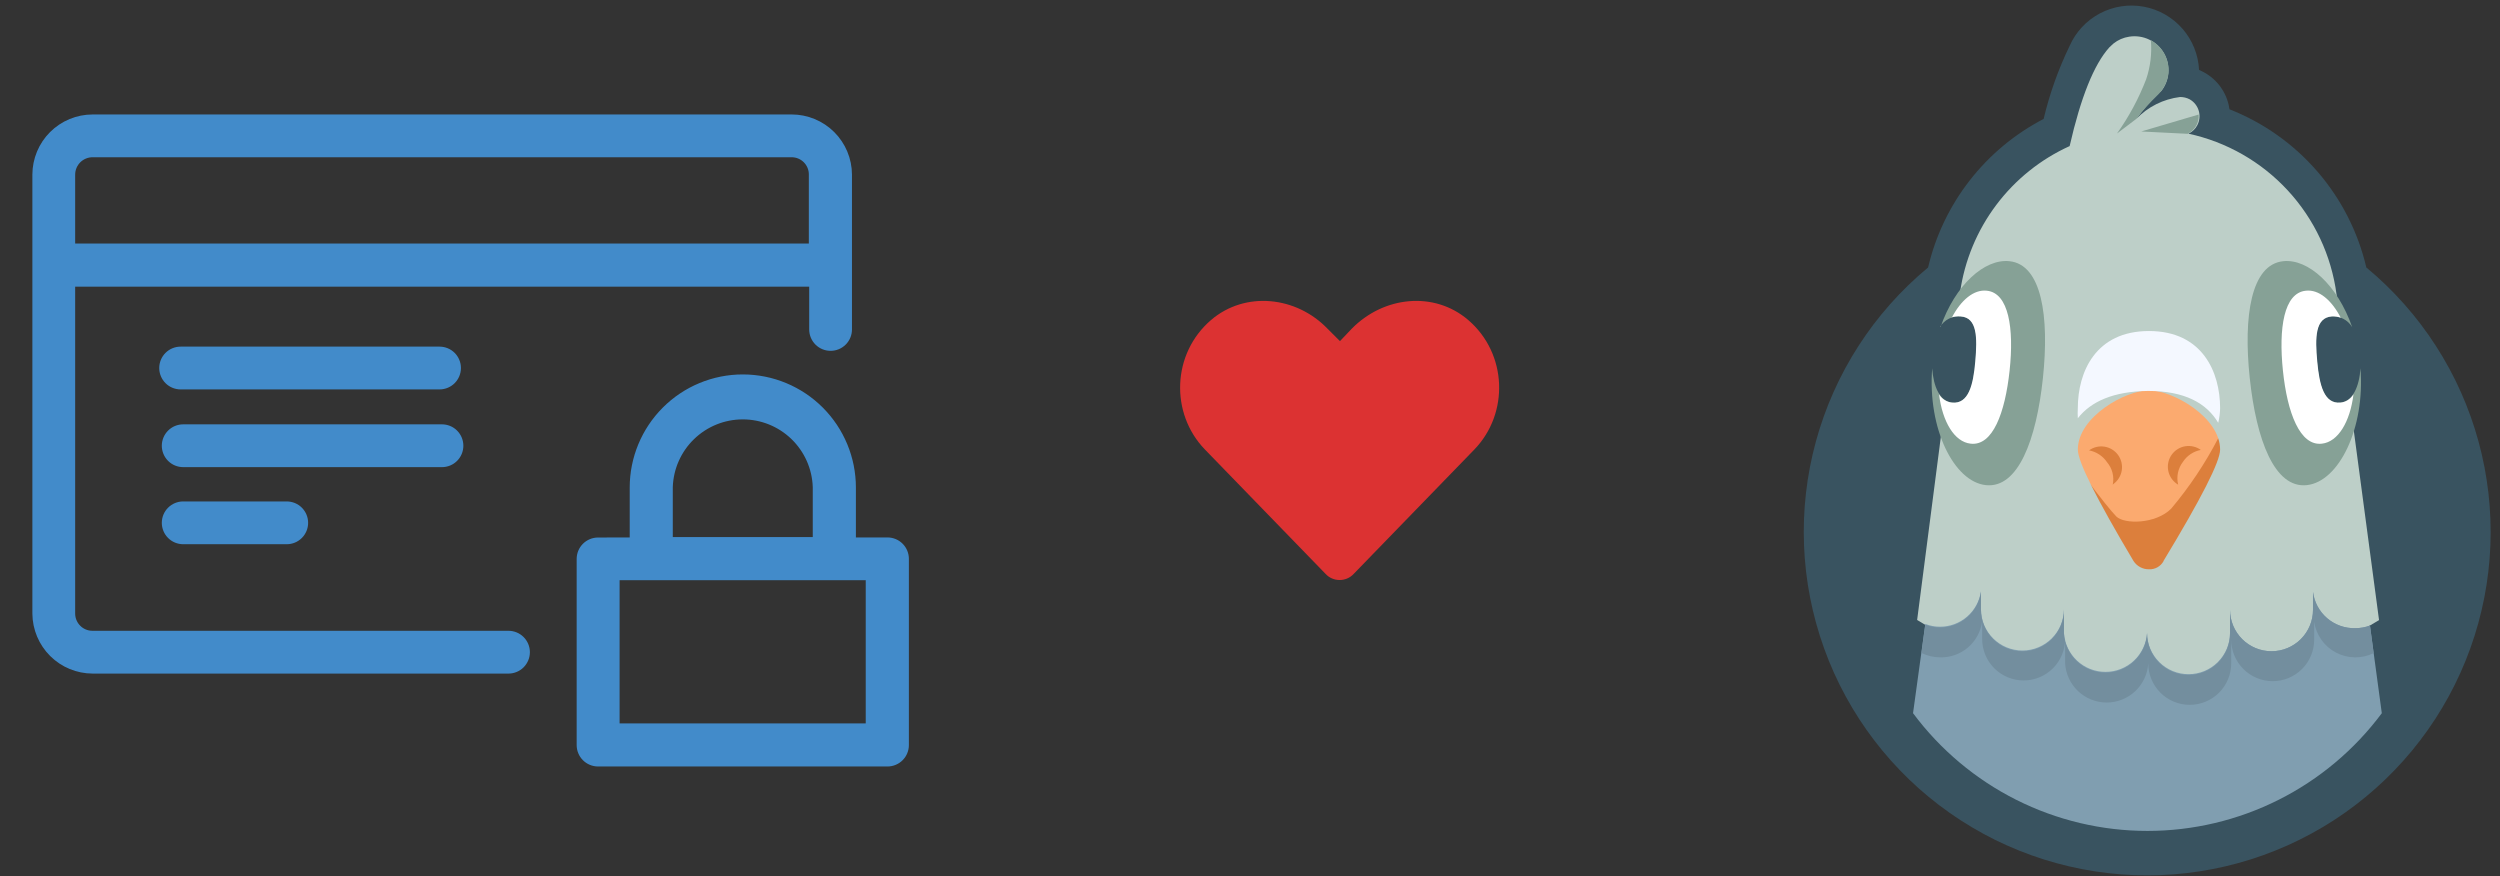 
<svg width="251" height="88" xmlns="http://www.w3.org/2000/svg" fill="none"><rect width="100%" height="100%" fill="#333333" stroke="none"/><path d="M147.406 32.125c-3.437-2.938-8.5-2.375-11.687.875l-1.188 1.25-1.25-1.25c-3.125-3.25-8.25-3.812-11.687-.875-3.938 3.375-4.125 9.375-.625 13l12.125 12.5c.75.812 2.062.812 2.812 0l12.125-12.5c3.5-3.625 3.313-9.625-.625-13z" fill="#DC3232"/><g clip-path="url(#b)"><path fill-rule="evenodd" clip-rule="evenodd" d="M63.223 53.959v-5.011c0-3.011 1.197-5.899 3.326-8.029 2.129-2.129 5.017-3.326 8.029-3.326 3.011 0 5.899 1.196 8.028 3.326 2.13 2.129 3.326 5.017 3.326 8.029v5.011h3.172c.569 0 1.115.226 1.518.629s.629.949.629 1.519v18.7c0 .57-.226 1.116-.629 1.519-.403.403-.949.629-1.518.629h-29.059c-.57 0-1.116-.226-1.519-.629-.403-.403-.629-.949-.629-1.519v-18.692c0-.57.226-1.116.629-1.519.403-.403.949-.629 1.519-.629l3.178-.007zm23.697 18.671v-14.376h-24.713v14.376h24.713zm-7.445-61.139c1.604 0 3.143.636 4.28 1.768 1.136 1.133 1.778 2.669 1.783 4.274v15.543c0 .57-.226 1.116-.629 1.519-.403.403-.949.629-1.518.629-.57 0-1.116-.226-1.519-.629-.403-.403-.629-.949-.629-1.519v-4.295h-73.696v32.825c.002.458.185.897.51 1.22.324.323.764.505 1.222.505h41.774c.569 0 1.116.226 1.518.629.403.403.63.949.63 1.519 0 .57-.227 1.116-.63 1.519-.402.403-.949.629-1.518.629h-41.745c-1.6-.002-3.134-.636-4.268-1.763-1.135-1.128-1.777-2.658-1.789-4.258v-44.072c.001-.794.159-1.581.463-2.314.305-.734.752-1.4 1.314-1.961.563-.561 1.23-1.006 1.964-1.309.735-.303 1.521-.459 2.316-.458h70.167zm-50.687 38.853c.569 0 1.116.226 1.519.629.402.403.629.949.629 1.519 0 .57-.227 1.116-.629 1.519-.403.403-.95.629-1.519.629h-10.395c-.57 0-1.116-.226-1.519-.629-.403-.403-.629-.949-.629-1.519 0-.57.226-1.116.629-1.519.403-.403.949-.629 1.519-.629h10.395zm52.813 3.579v-5.011c-.058-1.825-.824-3.555-2.136-4.826-1.311-1.27-3.065-1.98-4.891-1.98s-3.58.71-4.891 1.98c-1.312 1.27-2.077 3.001-2.136 4.826v5.011h14.054zm-37.228-11.319c.282 0 .562.056.822.163.261.108.498.266.697.466.199.2.358.436.466.697.107.261.163.54.163.822 0 .282-.056.561-.163.822-.108.261-.267.497-.466.697-.199.199-.436.358-.697.466-.26.108-.54.163-.822.163h-25.98c-.282 0-.562-.056-.822-.163-.261-.108-.497-.266-.697-.466-.199-.2-.357-.436-.465-.697-.108-.261-.164-.54-.164-.822 0-.282.056-.561.164-.822.108-.261.266-.497.465-.697.2-.199.436-.358.697-.466.26-.108.54-.163.822-.163h25.98zm-.243-7.803c.57 0 1.116.226 1.519.629.402.403.629.949.629 1.519 0 .57-.227 1.116-.629 1.519-.403.403-.949.629-1.519.629h-25.995c-.57 0-1.116-.226-1.519-.629-.402-.403-.629-.949-.629-1.519 0-.57.227-1.116.629-1.519.403-.403.949-.629 1.519-.629h25.995zm37.077-10.352v-6.916c.003-.229-.04-.456-.126-.668s-.213-.405-.374-.568c-.161-.163-.353-.291-.565-.379-.212-.088-.438-.132-.667-.131h-70.16c-.231-.003-.461.04-.675.127-.214.086-.41.215-.574.377-.165.163-.295.356-.384.569-.089.213-.135.442-.135.673v6.916h73.66z" fill="#428BCA"/></g><path fill-rule="evenodd" clip-rule="evenodd" d="M205.181 11.939c-2.894 1.503-5.43 3.615-7.432 6.189-2.002 2.575-3.425 5.551-4.169 8.727-5.463 4.526-9.397 10.628-11.265 17.472-1.868 6.844-1.579 14.098.826 20.772 2.406 6.674 6.812 12.444 12.617 16.522 5.805 4.078 12.727 6.266 19.822 6.266 7.094 0 14.016-2.188 19.821-6.266 5.805-4.078 10.211-9.848 12.617-16.522 2.406-6.674 2.694-13.928.826-20.772-1.868-6.844-5.802-12.945-11.264-17.472-.834-3.562-2.52-6.869-4.914-9.635-2.394-2.767-5.423-4.911-8.829-6.249-.117-.868-.461-1.689-.997-2.381-.535-.693-1.244-1.232-2.054-1.564-.073-1.528-.66-2.987-1.665-4.14-1.005-1.153-2.371-1.933-3.875-2.213-1.504-.28-3.058-.044-4.411.67-1.353.714-2.426 1.863-3.044 3.263-1.134 2.342-2.01 4.801-2.611 7.333z" fill="#395360"/><path d="M207.147 38.133h17.6v20.533h-17.6V38.133z" fill="#FBAA6F"/><path fill-rule="evenodd" clip-rule="evenodd" d="m218.689 48.664-.176-.117c-.447-.325-.747-.814-.834-1.36-.087-.546.047-1.104.372-1.551.325-.447.814-.747 1.36-.834.546-.087 1.104.047 1.551.372-.363.068-.708.207-1.016.412-.307.204-.571.468-.773.776-.248.323-.421.698-.505 1.096-.084.399-.077.811.021 1.206zm-6.571 0c.084-.395.076-.804-.023-1.196-.099-.392-.287-.755-.549-1.063-.207-.307-.473-.571-.783-.775-.31-.204-.657-.344-1.021-.413.447-.325 1.005-.459 1.551-.372.546.087 1.035.387 1.36.834.325.447.459 1.005.372 1.551-.087.546-.387 1.035-.834 1.36-.023.026-.047.05-.073.073zM222.708 44h.777l-1.569 7.069-3.139 9.431h-6.292l-4.708-7.861 1.569-4.708c1.569 2.097 2.625 3.403 3.139 3.931.792.777 3.931.777 5.5-.792 1.831-2.174 3.415-4.545 4.723-7.069z" fill="#DC7F3C"/><path fill-rule="evenodd" clip-rule="evenodd" d="M195.032 42.533h7.715v-13.2h-5.955c.453-3.172 1.699-6.179 3.622-8.742 1.923-2.563 4.46-4.601 7.378-5.924 1.115-4.889 2.439-8.189 3.975-9.9l.264-.249.161-.147c.457-.366 1.004-.604 1.584-.689.682-.108 1.382-.005 2.005.294.623.299 1.14.781 1.482 1.381.342.6.494 1.291.434 1.979-.06.688-.327 1.342-.768 1.875h-.088c-.128.16-.276.303-.44.425-.692.723-1.334 1.492-1.921 2.303 1.17-1.218 2.724-1.995 4.4-2.2.337-.002.669.078.968.235.443.253.77.669.91 1.16.14.491.082 1.017-.162 1.465-.196.362-.505.651-.88.821 3.839.83 7.327 2.825 9.989 5.713 2.662 2.888 4.367 6.527 4.883 10.42l.176 1.276h-5.617v11.733h7.084l2.625 19.697c-6.189 3.843-13.938 5.764-23.247 5.764s-17.018-1.926-23.129-5.779l2.552-19.712zm22.191 13.772c3.784-6.248 5.676-9.968 5.676-11.161 0-3.271-4.767-5.955-7.143-5.955-2.376 0-7.143 2.669-7.143 5.955 0 1.193 1.863 4.918 5.588 11.176.167.26.397.473.669.619.272.146.577.221.886.217.297.015.592-.055.851-.2.259-.145.473-.36.615-.621v-.029z" fill="#BDCFC8"/><path fill-rule="evenodd" clip-rule="evenodd" d="M239.135 71.603c-2.73 3.668-6.279 6.648-10.365 8.7-4.086 2.053-8.595 3.122-13.168 3.122-4.572 0-9.082-1.069-13.168-3.122-4.086-2.053-7.635-5.032-10.365-8.7l1.232-8.961c.467.186.965.28 1.467.279 1.001.003 1.97-.356 2.727-1.011.757-.655 1.252-1.562 1.394-2.553v1.789c0 1.105.439 2.164 1.22 2.945.781.781 1.841 1.22 2.945 1.22s2.164-.439 2.945-1.22c.781-.781 1.22-1.841 1.22-2.945v2.376c.063 1.064.53 2.063 1.306 2.795.776.731 1.801 1.138 2.867 1.138 1.066 0 2.091-.407 2.867-1.138.776-.731 1.243-1.731 1.306-2.795 0 1.105.439 2.164 1.22 2.945.781.781 1.841 1.22 2.945 1.22s2.164-.439 2.945-1.22c.781-.781 1.22-1.841 1.22-2.945v-2.303c0 .547.108 1.089.317 1.594.209.505.516.965.903 1.351.387.387.846.694 1.351.903.505.209 1.047.317 1.594.317.547 0 1.089-.108 1.594-.317.505-.209.965-.516 1.351-.903.387-.387.694-.846.903-1.351.209-.505.317-1.047.317-1.594v-1.789c.131 1.026.639 1.967 1.425 2.639.786.672 1.794 1.028 2.829.998.501-0.0.997-.089 1.467-.264l1.188 8.8z" fill="#809EB0"/><path fill-rule="evenodd" clip-rule="evenodd" d="m192.92 65.487.381-2.772c.467.186.965.28 1.467.279 1.001.003 1.97-.356 2.727-1.011.757-.655 1.252-1.562 1.394-2.553v1.789c0 1.105.439 2.164 1.22 2.945.781.781 1.841 1.22 2.945 1.22s2.164-.439 2.945-1.22c.781-.781 1.22-1.841 1.22-2.945v2.376c.063 1.064.53 2.063 1.306 2.794.776.731 1.801 1.138 2.867 1.138 1.066 0 2.091-.407 2.867-1.138.776-.731 1.243-1.73 1.306-2.794 0 1.105.439 2.164 1.22 2.945.781.781 1.841 1.22 2.945 1.22s2.164-.439 2.945-1.22c.781-.781 1.22-1.841 1.22-2.945v-2.376c0 1.105.439 2.164 1.22 2.945.781.781 1.841 1.22 2.945 1.22s2.164-.439 2.945-1.22c.781-.781 1.22-1.841 1.22-2.945v-1.789c.131 1.026.639 1.967 1.425 2.639.786.672 1.794 1.028 2.829.998.501-0.0.997-.089 1.467-.264l.367 2.772c-.59.288-1.24.434-1.897.424-.657-.01-1.302-.174-1.883-.48-.582-.306-1.083-.744-1.463-1.28-.38-.536-.629-1.153-.726-1.803v1.789c0 1.105-.439 2.164-1.22 2.945-.781.781-1.841 1.22-2.945 1.22-1.105 0-2.164-.439-2.945-1.22-.781-.781-1.22-1.841-1.22-2.945v2.376c0 1.105-.439 2.164-1.22 2.945-.781.781-1.841 1.22-2.945 1.22s-2.164-.439-2.945-1.22c-.781-.781-1.22-1.841-1.22-2.945-.063 1.064-.53 2.063-1.306 2.795-.776.731-1.801 1.138-2.867 1.138-1.066 0-2.091-.407-2.867-1.138-.776-.731-1.243-1.731-1.306-2.795V64.152c0 1.105-.439 2.164-1.22 2.945-.781.781-1.841 1.22-2.945 1.22s-2.164-.439-2.945-1.22c-.781-.781-1.22-1.841-1.22-2.945v-1.789c-.127 1.02-.627 1.956-1.405 2.628-.778.672-1.777 1.032-2.804 1.009-.651-.001-1.294-.152-1.877-.44v-.073z" fill="#738E9E"/><path fill-rule="evenodd" clip-rule="evenodd" d="M236.157 32.839c-1.467-4.209-4.4-6.879-6.923-6.615-3.227.337-4.019 5.515-3.359 11.733.66 6.219 2.493 11.088 5.72 10.751 3.227-.337 5.867-5.705 5.397-11.733-.117 1.804-.763 3.344-2.039 3.447-1.643.147-2.112-1.745-2.332-4.136-.22-2.391-.205-4.4 1.467-4.517.41-.031.821.052 1.186.242.365.189.671.476.882.829z" fill="#86A196"/><path fill-rule="evenodd" clip-rule="evenodd" d="M235.013 31.9c-.924-1.775-2.2-2.86-3.505-2.713-2.215.22-2.743 3.769-2.303 8.023.44 4.253 1.716 7.597 3.916 7.333 1.628-.176 2.831-2.2 3.168-4.957-.136.233-.325.43-.552.575-.227.145-.485.235-.753.261-1.643.147-2.112-1.745-2.332-4.136-.22-2.391-.205-4.4 1.467-4.517.304-.014.608.031.895.132z" fill="#fff"/><path fill-rule="evenodd" clip-rule="evenodd" d="M194.827 32.839c1.467-4.209 4.4-6.879 6.923-6.615 3.227.337 4.019 5.515 3.359 11.733-.66 6.219-2.493 11.088-5.72 10.751-3.227-.337-5.867-5.705-5.397-11.733.117 1.804.748 3.344 2.039 3.447 1.643.147 2.112-1.745 2.317-4.136.205-2.391.22-4.4-1.467-4.517-.412-.04-.827.037-1.198.221-.371.184-.682.468-.9.821l.044.029z" fill="#86A196"/><path fill-rule="evenodd" clip-rule="evenodd" d="M195.956 31.9c.924-1.775 2.215-2.86 3.52-2.713 2.2.22 2.743 3.769 2.288 8.023-.455 4.253-1.701 7.597-3.916 7.333-1.628-.176-2.831-2.2-3.168-4.957.139.233.331.43.56.576.229.145.489.234.76.261 1.628.147 2.112-1.745 2.317-4.136.205-2.391.205-4.4-1.467-4.517-.317-.027-.635.008-.939.103l.044.029z" fill="#fff"/><path fill-rule="evenodd" clip-rule="evenodd" d="M208.613 41.991c-.022-.337-.022-.675 0-1.012 0-3.623 1.775-7.744 7.143-7.744 5.368 0 7.143 4.121 7.143 7.744-.007.495-.071.987-.191 1.467-1.173-1.98-3.373-3.197-7.04-3.197-3.476.044-5.735 1.056-7.055 2.743z" fill="#F4F8FF"/><path fill-rule="evenodd" clip-rule="evenodd" d="m219.643 13.435-4.664-.235 5.764-1.701c.032.396-.056.792-.252 1.137-.196.345-.492.624-.848.799zm-5.163-1.496-1.936 1.467c1.204-1.688 2.189-3.521 2.933-5.456.425-1.259.585-2.592.469-3.916.581.322 1.058.804 1.373 1.389.315.585.454 1.249.402 1.911-.091.846-.481 1.631-1.1 2.215-.771.744-1.487 1.543-2.141 2.391z" fill="#86A196"/></svg>
